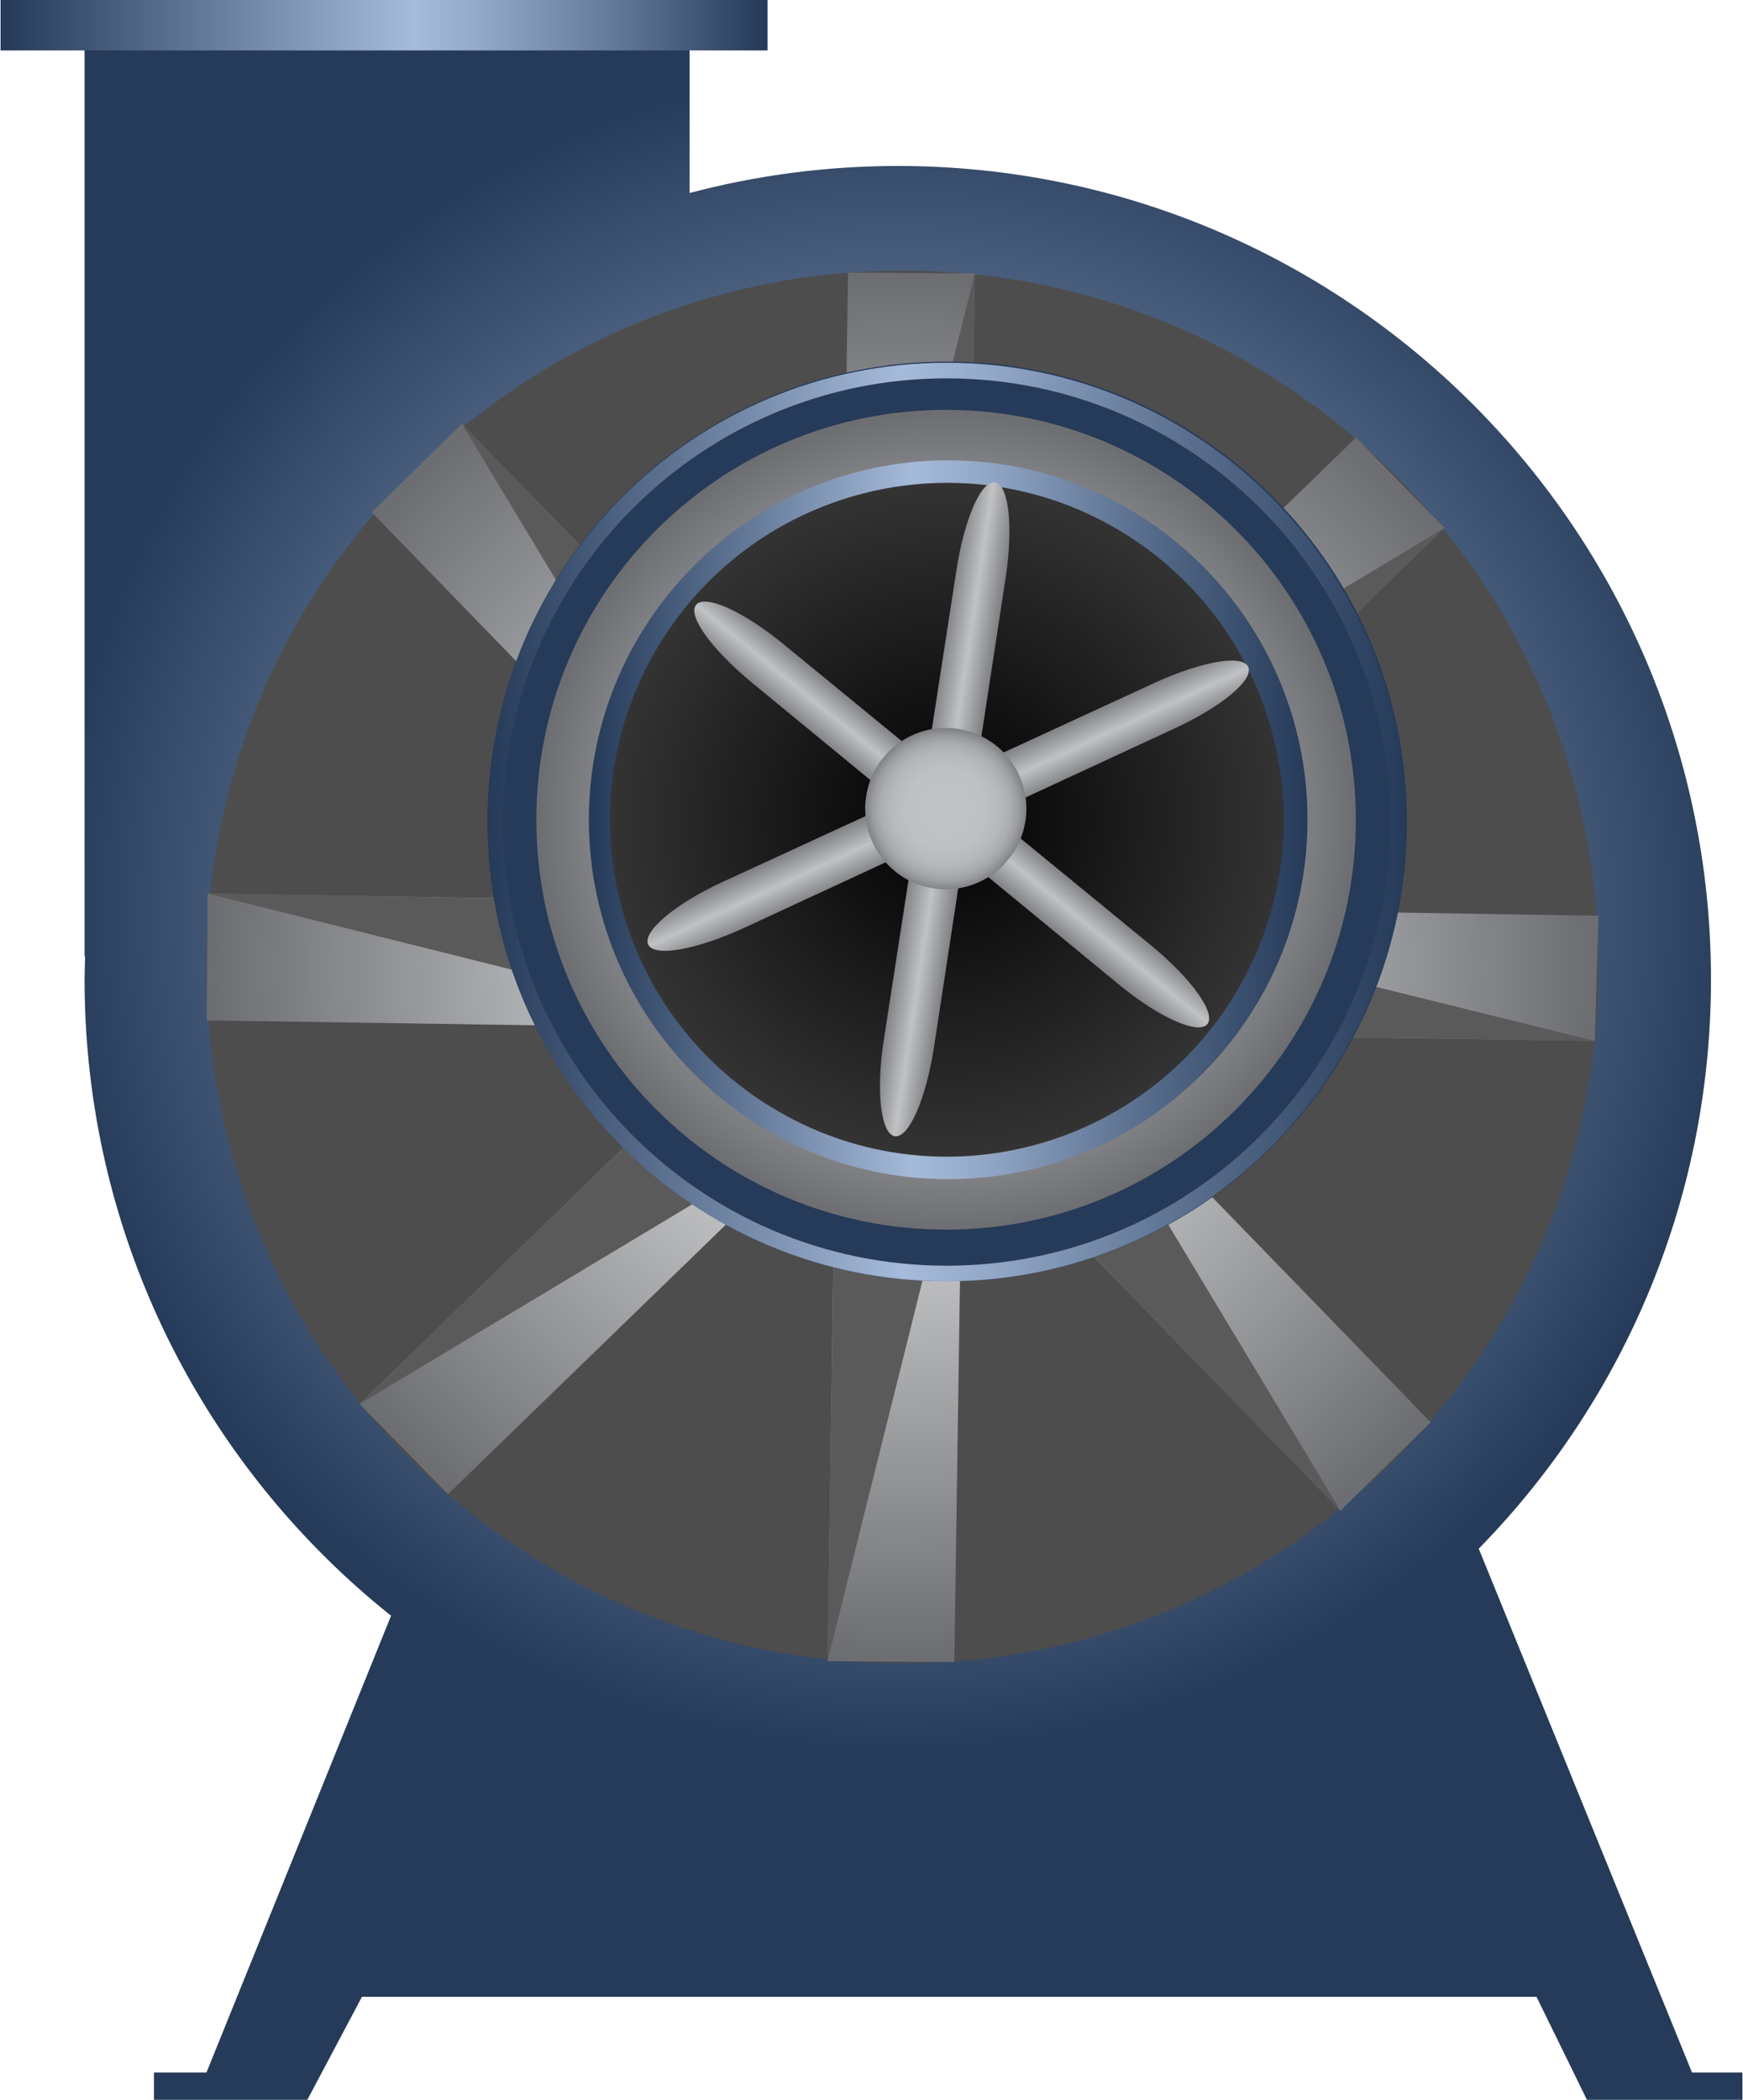 <!DOCTYPE svg PUBLIC "-//W3C//DTD SVG 1.1//EN" "http://www.w3.org/Graphics/SVG/1.1/DTD/svg11.dtd"><svg version="1.1" xmlns="http://www.w3.org/2000/svg" xmlns:xlink="http://www.w3.org/1999/xlink" width="93px" height="112px" viewBox="0 0 93.355 112.5" enable-background="new 0 0 93.355 112.5" xml:space="preserve">
<g id="Group_1">
	<polygon fill="#263A59" points="26.014,73.986 11.036,111.035 8.221,111.035 8.221,112.5 16.441,112.5 19.369,106.981    82.319,106.981 85.021,112.5 93.355,112.5 93.355,111.035 90.652,111.035 75.563,73.986  " />
</g>
<g id="Group_10">
	<g>
		<defs>
			<path id="SVGID_1_" d="M4.503,1.352V51.25h0.03c-0.011,0.408-0.03,0.814-0.03,1.225c0,24.071,19.513,43.583,43.583,43.583     c24.071,0,43.583-19.513,43.583-43.583c0-24.07-19.512-43.583-43.583-43.583c-3.858,0-7.596,0.507-11.158,1.448V1.352H4.503z" />
		</defs>
		<clipPath id="SVGID_2_">
			<use xlink:href="#SVGID_1_" overflow="visible" />
		</clipPath>
		
			<radialGradient id="SVGID_3_" cx="0.005" cy="112.506" r="1" gradientTransform="matrix(45.507 0 0 -45.507 47.881 5168.508)" gradientUnits="userSpaceOnUse">
			<stop offset="0" style="stop-color:#A6BAD9" />
			<stop offset="0.16" style="stop-color:#98ACCB" />
			<stop offset="0.47" style="stop-color:#7286A5" />
			<stop offset="0.89" style="stop-color:#364A69" />
			<stop offset="1" style="stop-color:#263A59" />
		</radialGradient>
		<rect x="4.503" y="1.352" clip-path="url(#SVGID_2_)" fill="url(#SVGID_3_)" width="87.166" height="94.707" />
	</g>
</g>
<g id="Group_11">
	<g>
		<defs>
			<rect id="SVGID_4_" width="93.355" height="112.5" />
		</defs>
		<clipPath id="SVGID_5_">
			<use xlink:href="#SVGID_4_" overflow="visible" />
		</clipPath>
		<path clip-path="url(#SVGID_5_)" fill="#4D4D4D" d="M85.64,51.809c0,20.602-16.701,37.303-37.304,37.303    c-20.602,0-37.302-16.701-37.302-37.303c0-20.602,16.701-37.303,37.302-37.303C68.938,14.505,85.64,31.207,85.64,51.809" />
	</g>
</g>
<g id="Group_12">
	<g>
		<defs>
			<rect id="SVGID_6_" y="0.001" width="41.104" height="2.702" />
		</defs>
		<clipPath id="SVGID_7_">
			<use xlink:href="#SVGID_6_" overflow="visible" />
		</clipPath>
		
			<linearGradient id="SVGID_8_" gradientUnits="userSpaceOnUse" x1="0.002" y1="112.503" x2="1.002" y2="112.503" gradientTransform="matrix(41.103 0 0 -41.103 -0.107 4625.623)">
			<stop offset="0" style="stop-color:#263A59" />
			<stop offset="0.54" style="stop-color:#A6BAD9" />
			<stop offset="0.63" style="stop-color:#93A7C6" />
			<stop offset="0.81" style="stop-color:#627695" />
			<stop offset="1" style="stop-color:#263A59" />
		</linearGradient>
		<rect y="0.001" clip-path="url(#SVGID_7_)" fill="url(#SVGID_8_)" width="41.104" height="2.702" />
	</g>
</g>
<g id="Group_2">
	<g>
		<defs>
			<polygon id="SVGID_9_" points="76.647,76.2 56.4,55.342 85.442,55.77 85.635,49.063 56.427,48.597 77.384,28.281 72.646,23.444      51.788,43.667 52.216,14.65 45.42,14.604 44.992,43.588 24.727,22.708 19.891,27.443 40.169,48.339 11.098,47.873 11.051,54.67      39.996,55.098 19.242,75.218 23.981,80.051 44.75,59.914 44.322,88.995 51.117,89.042 51.545,60.058 71.81,80.938    " />
		</defs>
		<clipPath id="SVGID_10_">
			<use xlink:href="#SVGID_9_" overflow="visible" />
		</clipPath>
		
			<radialGradient id="SVGID_11_" cx="0.01" cy="112.508" r="0.999" gradientTransform="matrix(31.609 18.884 18.884 -31.609 -2076.574 3607.906)" gradientUnits="userSpaceOnUse">
			<stop offset="0" style="stop-color:#ECECED" />
			<stop offset="0.16" style="stop-color:#DEDEDF" />
			<stop offset="0.48" style="stop-color:#B8B9BB" />
			<stop offset="0.9" style="stop-color:#7C7D80" />
			<stop offset="1" style="stop-color:#6D6E71" />
		</radialGradient>
		<polygon clip-path="url(#SVGID_10_)" fill="url(#SVGID_11_)" points="30.669,-18.234 118.408,34.184 66.017,121.88     -21.723,69.462   " />
	</g>
</g>
<g id="Group_3">
	<polygon fill="#5A5A5A" points="71.81,80.938 56.4,55.341 85.442,55.771 56.427,48.598 77.384,28.282 51.789,43.667 52.216,14.649    44.993,43.588 24.727,22.708 40.168,48.338 11.098,47.874 39.996,55.098 19.243,75.218 44.75,59.914 44.322,88.995 51.545,60.058     " />
</g>
<g id="Group_4">
	<g>
		<defs>
			<rect id="SVGID_12_" width="93.355" height="112.5" />
		</defs>
		<clipPath id="SVGID_13_">
			<use xlink:href="#SVGID_12_" overflow="visible" />
		</clipPath>
		<path clip-path="url(#SVGID_13_)" fill="#263A59" d="M75.375,44.008c0,13.606-11.031,24.638-24.639,24.638    S26.099,57.614,26.099,44.008c0-13.607,11.03-24.638,24.637-24.638S75.375,30.401,75.375,44.008" />
	</g>
	<g>
		<defs>
			<path id="SVGID_14_" d="M26.932,44.04c0-13.128,10.643-23.77,23.771-23.77c13.129,0,23.771,10.642,23.771,23.77     S63.832,67.811,50.703,67.811C37.575,67.811,26.932,57.168,26.932,44.04 M26.098,44.04c0,13.589,11.017,24.606,24.605,24.606     c13.59,0,24.604-11.018,24.604-24.606S64.293,19.435,50.703,19.435C37.115,19.435,26.098,30.451,26.098,44.04" />
		</defs>
		<clipPath id="SVGID_15_">
			<use xlink:href="#SVGID_14_" overflow="visible" />
		</clipPath>
		
			<linearGradient id="SVGID_16_" gradientUnits="userSpaceOnUse" x1="-0.006" y1="112.495" x2="0.994" y2="112.495" gradientTransform="matrix(49.21 0 0 -49.21 26.415 5579.917)">
			<stop offset="0" style="stop-color:#263A59" />
			<stop offset="0.45" style="stop-color:#A6BAD9" />
			<stop offset="0.55" style="stop-color:#93A7C6" />
			<stop offset="0.73" style="stop-color:#637796" />
			<stop offset="0.77" style="stop-color:#596D8C" />
			<stop offset="1" style="stop-color:#263A59" />
		</linearGradient>
		<rect x="26.098" y="19.435" clip-path="url(#SVGID_15_)" fill="url(#SVGID_16_)" width="49.209" height="49.211" />
	</g>
</g>
<g id="Group_5">
	<g>
		<defs>
			<path id="SVGID_17_" d="M28.715,43.919c0,12.129,9.832,21.96,21.96,21.96c12.129,0,21.96-9.831,21.96-21.96     c0-12.128-9.831-21.96-21.96-21.96C38.547,21.959,28.715,31.791,28.715,43.919" />
		</defs>
		<clipPath id="SVGID_18_">
			<use xlink:href="#SVGID_17_" overflow="visible" />
		</clipPath>
		
			<radialGradient id="SVGID_19_" cx="-0.01" cy="112.49" r="1" gradientTransform="matrix(21.959 0 0 -21.959 50.891 2514.139)" gradientUnits="userSpaceOnUse">
			<stop offset="0" style="stop-color:#ECECED" />
			<stop offset="0.16" style="stop-color:#DEDEDF" />
			<stop offset="0.48" style="stop-color:#B8B9BB" />
			<stop offset="0.9" style="stop-color:#7C7D80" />
			<stop offset="1" style="stop-color:#6D6E71" />
		</radialGradient>
		<rect x="28.715" y="21.959" clip-path="url(#SVGID_18_)" fill="url(#SVGID_19_)" width="43.92" height="43.92" />
	</g>
</g>
<g id="Group_6">
	<g>
		<defs>
			<path id="SVGID_20_" d="M31.531,43.919c0,10.635,8.622,19.256,19.256,19.256c10.636,0,19.258-8.621,19.258-19.256     c0-10.635-8.622-19.257-19.258-19.257C40.153,24.662,31.531,33.284,31.531,43.919" />
		</defs>
		<clipPath id="SVGID_21_">
			<use xlink:href="#SVGID_20_" overflow="visible" />
		</clipPath>
		
			<linearGradient id="SVGID_22_" gradientUnits="userSpaceOnUse" x1="-0.005" y1="112.495" x2="0.995" y2="112.495" gradientTransform="matrix(38.514 0 0 -38.514 31.761 4376.496)">
			<stop offset="0" style="stop-color:#263A59" />
			<stop offset="0.45" style="stop-color:#A6BAD9" />
			<stop offset="0.55" style="stop-color:#93A7C6" />
			<stop offset="0.73" style="stop-color:#637796" />
			<stop offset="0.77" style="stop-color:#596D8C" />
			<stop offset="1" style="stop-color:#263A59" />
		</linearGradient>
		<rect x="31.531" y="24.662" clip-path="url(#SVGID_21_)" fill="url(#SVGID_22_)" width="38.514" height="38.513" />
	</g>
</g>
<g id="Group_7">
	<g>
		<defs>
			<path id="SVGID_23_" d="M35.257,34.609c-5.143,8.541-2.388,19.63,6.153,24.771c8.539,5.144,19.628,2.388,24.771-6.149     c5.14-8.542,2.386-19.632-6.155-24.774c-2.912-1.754-6.121-2.589-9.29-2.589C44.615,25.868,38.645,28.983,35.257,34.609" />
		</defs>
		<clipPath id="SVGID_24_">
			<use xlink:href="#SVGID_23_" overflow="visible" />
		</clipPath>
		
			<radialGradient id="SVGID_25_" cx="-0.009" cy="112.49" r="1" gradientTransform="matrix(18.051 0 0 -18.051 50.873 2074.477)" gradientUnits="userSpaceOnUse">
			<stop offset="0" style="stop-color:#000000" />
			<stop offset="1" style="stop-color:#333333" />
		</radialGradient>
		<rect x="30.114" y="25.868" clip-path="url(#SVGID_24_)" fill="url(#SVGID_25_)" width="41.208" height="38.655" />
	</g>
</g>
<g id="Group_8">
	<g>
		<defs>
			<path id="SVGID_26_" d="M51.224,30.574l-3.881,25.098l-0.009,0.054c-0.425,2.733-0.157,5.038,0.596,5.149     c0.755,0.107,1.669-2.016,2.094-4.751l3.838-25.147c0.424-2.734,0.182-5.019-0.571-5.128c-0.019-0.003-0.038-0.004-0.057-0.004     C52.493,25.845,51.636,27.907,51.224,30.574" />
		</defs>
		<clipPath id="SVGID_27_">
			<use xlink:href="#SVGID_26_" overflow="visible" />
		</clipPath>
		
			<linearGradient id="SVGID_28_" gradientUnits="userSpaceOnUse" x1="-0.12" y1="112.541" x2="0.88" y2="112.541" gradientTransform="matrix(2.717 0.411 0.411 -2.717 3.245 349.032)">
			<stop offset="0" style="stop-color:#808285" />
			<stop offset="0.01" style="stop-color:#808285" />
			<stop offset="0.51" style="stop-color:#C0C2C4" />
			<stop offset="1" style="stop-color:#808285" />
		</linearGradient>
		<polygon clip-path="url(#SVGID_27_)" fill="url(#SVGID_28_)" points="47.074,24.753 59.487,26.633 54.119,62.074 41.707,60.194       " />
	</g>
	<g>
		<defs>
			<path id="SVGID_29_" d="M37.276,32.406c-0.476,0.592,0.875,2.427,3.012,4.184l19.617,16.132l0.041,0.035     c2.137,1.758,4.256,2.701,4.732,2.11c0.478-0.594-0.882-2.462-3.02-4.22L41.98,34.527c-1.707-1.404-3.384-2.297-4.233-2.297     C37.533,32.23,37.372,32.287,37.276,32.406" />
		</defs>
		<clipPath id="SVGID_30_">
			<use xlink:href="#SVGID_29_" overflow="visible" />
		</clipPath>
		
			<linearGradient id="SVGID_31_" gradientUnits="userSpaceOnUse" x1="0.019" y1="112.643" x2="1.019" y2="112.643" gradientTransform="matrix(1.739 -2.128 -2.128 -1.739 289.86 240.694)">
			<stop offset="0" style="stop-color:#808285" />
			<stop offset="0.01" style="stop-color:#808285" />
			<stop offset="0.51" style="stop-color:#C0C2C4" />
			<stop offset="1" style="stop-color:#808285" />
		</linearGradient>
		<polygon clip-path="url(#SVGID_30_)" fill="url(#SVGID_31_)" points="25.419,46.158 48.153,18.336 76.537,41.53 53.803,69.352       " />
	</g>
	<g>
		<defs>
			<path id="SVGID_32_" d="M61.788,36.613L38.72,47.241l-0.05,0.022c-2.512,1.156-4.285,2.654-3.961,3.341     c0.326,0.689,2.601,0.278,5.115-0.88l23.084-10.69c2.513-1.157,4.284-2.622,3.958-3.309c-0.106-0.226-0.42-0.333-0.882-0.333     C65.039,35.392,63.475,35.836,61.788,36.613" />
		</defs>
		<clipPath id="SVGID_33_">
			<use xlink:href="#SVGID_32_" overflow="visible" />
		</clipPath>
		
			<linearGradient id="SVGID_34_" gradientUnits="userSpaceOnUse" x1="0.192" y1="112.481" x2="1.192" y2="112.481" gradientTransform="matrix(1.157 2.492 2.492 -1.157 -230.379 171.654)">
			<stop offset="0" style="stop-color:#808285" />
			<stop offset="0.01" style="stop-color:#808285" />
			<stop offset="0.51" style="stop-color:#C0C2C4" />
			<stop offset="1" style="stop-color:#808285" />
		</linearGradient>
		<polygon clip-path="url(#SVGID_33_)" fill="url(#SVGID_34_)" points="61.37,22.858 73.268,48.471 40.207,63.827 28.31,38.214       " />
	</g>
	<g>
		<defs>
			<path id="SVGID_35_" d="M46.424,42.464c-0.475,2.339,1.037,4.619,3.373,5.095c2.342,0.473,4.622-1.036,5.096-3.379     c0.475-2.341-1.036-4.62-3.379-5.095c-0.288-0.058-0.575-0.086-0.859-0.086C48.642,38.999,46.838,40.415,46.424,42.464" />
		</defs>
		<clipPath id="SVGID_36_">
			<use xlink:href="#SVGID_35_" overflow="visible" />
		</clipPath>
		
			<radialGradient id="SVGID_37_" cx="-0.065" cy="112.435" r="1" gradientTransform="matrix(4.322 0 0 -4.322 50.935 529.298)" gradientUnits="userSpaceOnUse">
			<stop offset="0" style="stop-color:#C0C2C4" />
			<stop offset="0.49" style="stop-color:#BEC0C2" />
			<stop offset="0.67" style="stop-color:#B7B9BB" />
			<stop offset="0.8" style="stop-color:#ACAEB0" />
			<stop offset="0.9" style="stop-color:#9B9D9F" />
			<stop offset="0.98" style="stop-color:#85878A" />
			<stop offset="1" style="stop-color:#808285" />
		</radialGradient>
		<rect x="45.949" y="38.999" clip-path="url(#SVGID_36_)" fill="url(#SVGID_37_)" width="9.418" height="9.033" />
	</g>
</g>
</svg>